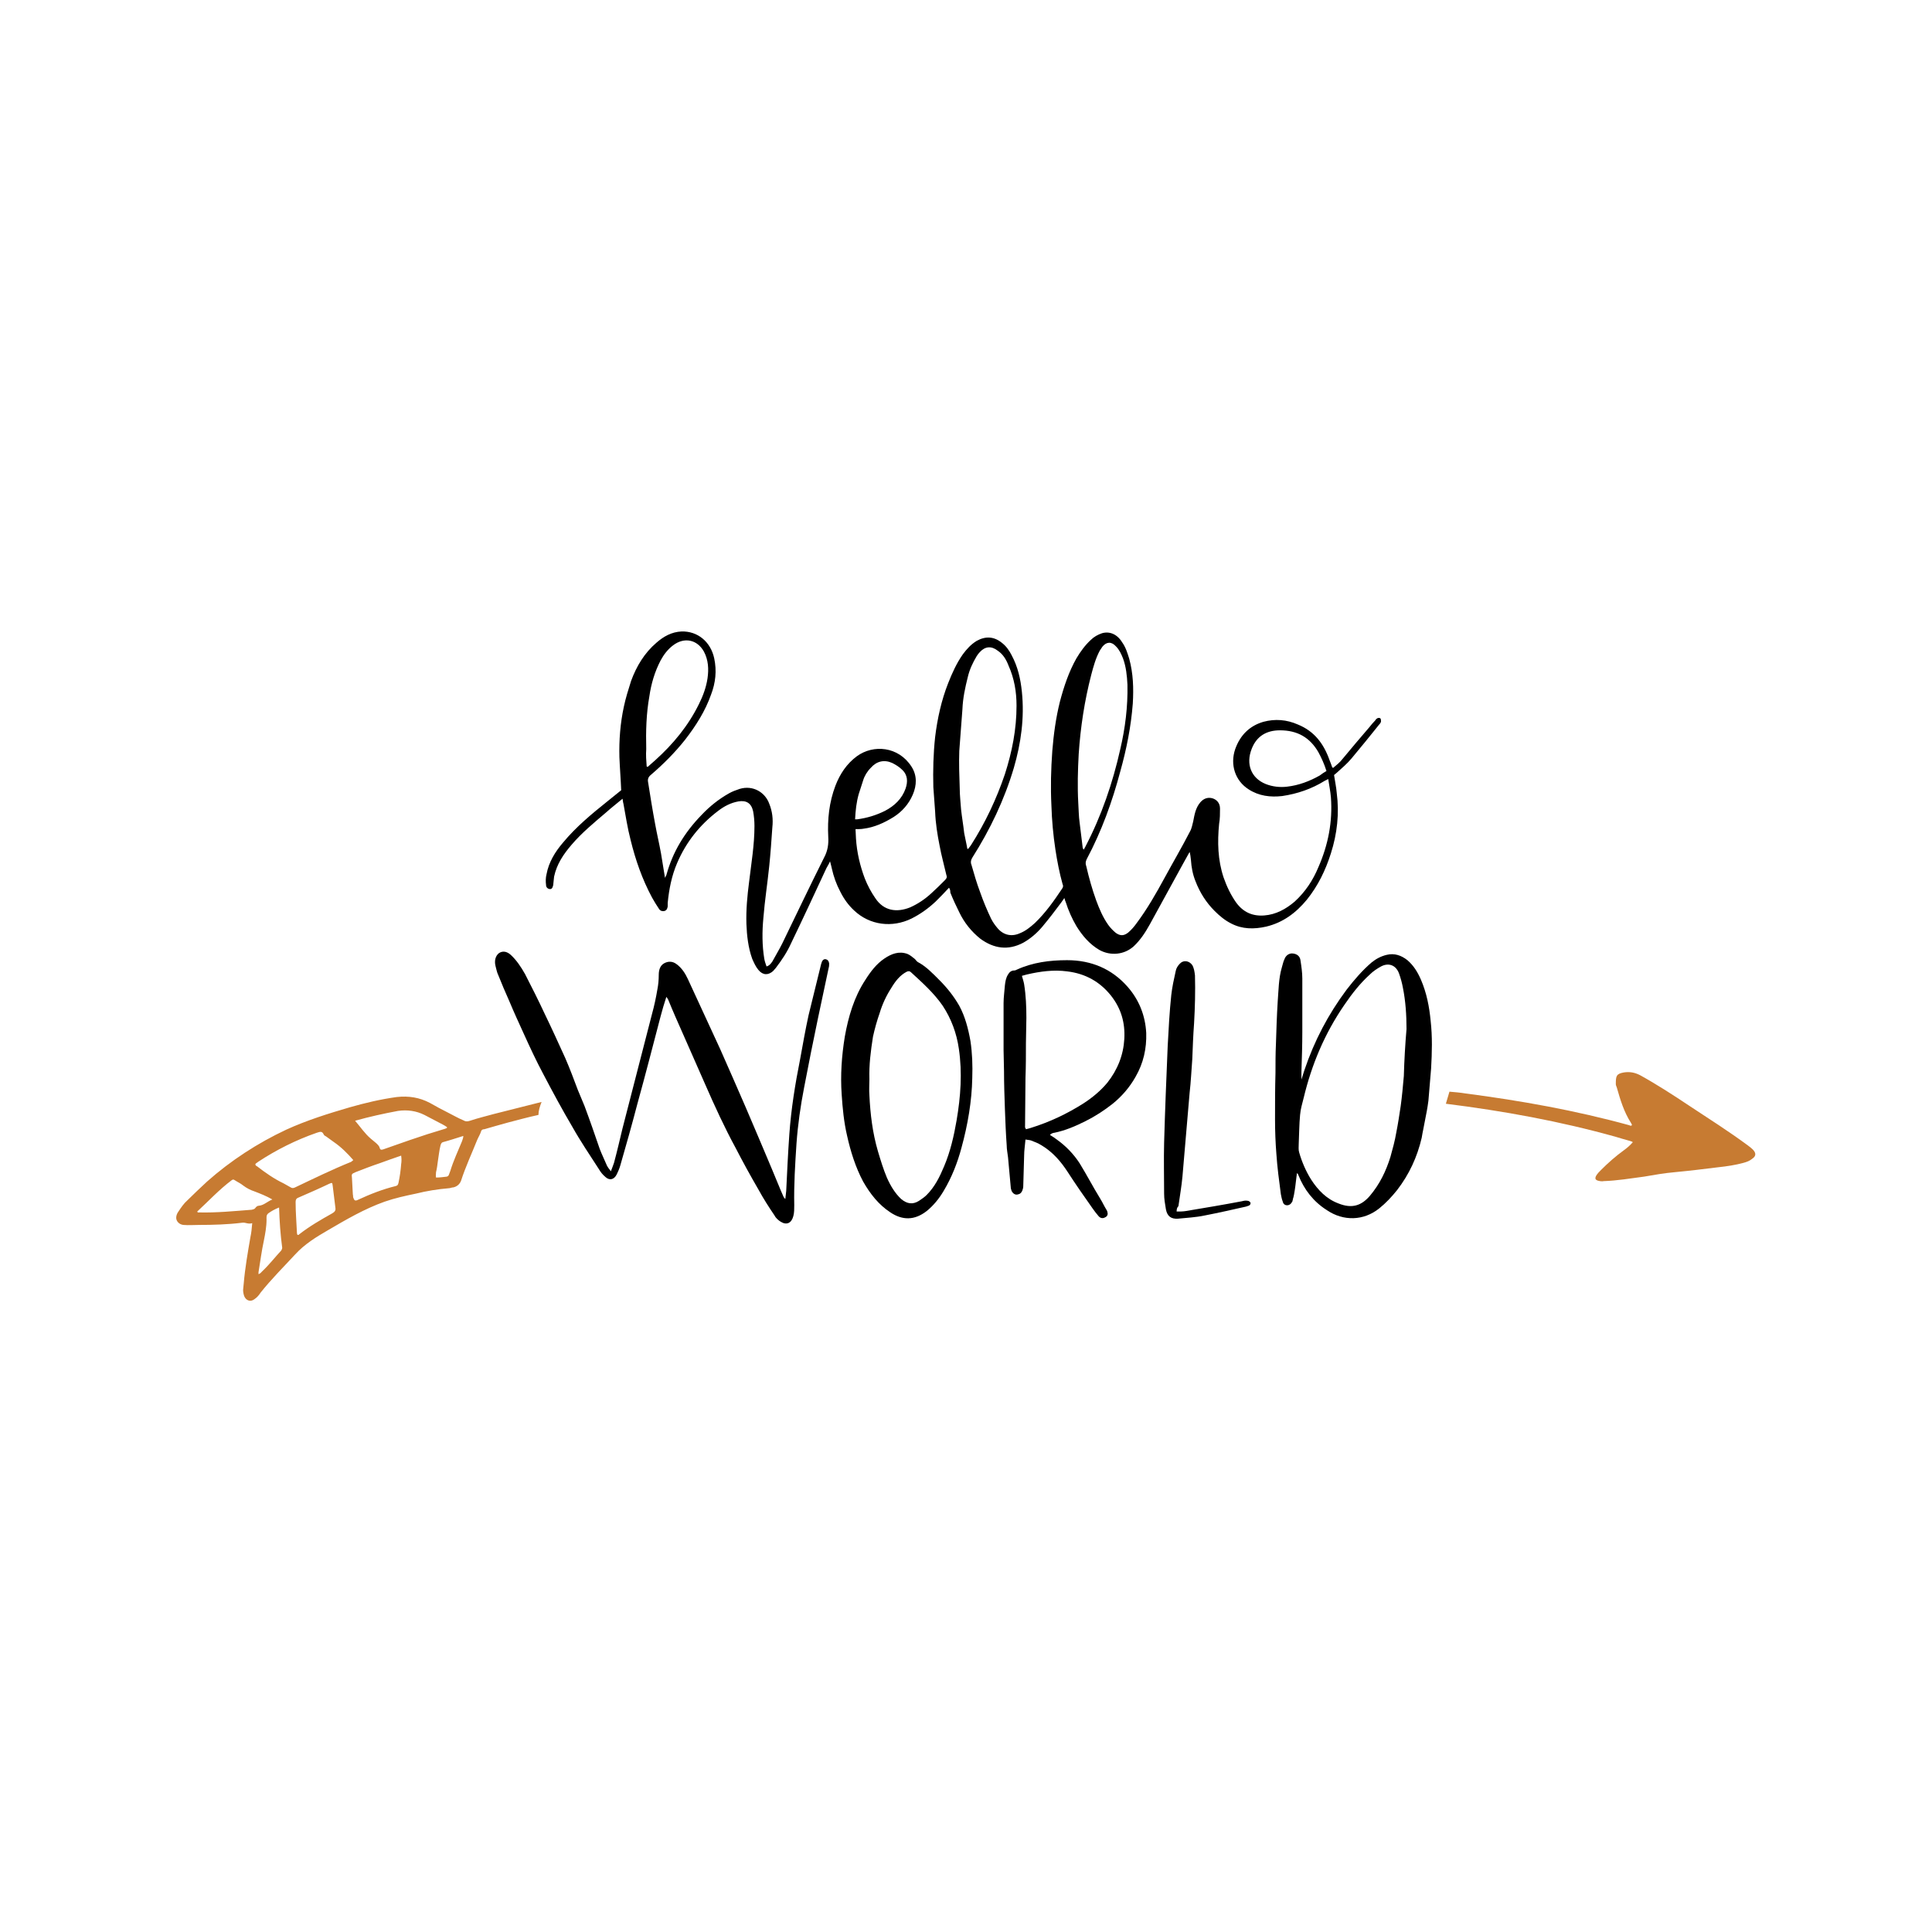 <?xml version="1.0" encoding="utf-8"?>
<!-- Generator: Adobe Illustrator 21.0.1, SVG Export Plug-In . SVG Version: 6.00 Build 0)  -->
<svg version="1.1" id="Calque_1" xmlns="http://www.w3.org/2000/svg" xmlns:xlink="http://www.w3.org/1999/xlink" x="0px" y="0px"
	 viewBox="0 0 432 432" style="enable-background:new 0 0 432 432;" xml:space="preserve">
<style type="text/css">
	.st0{fill:#C77B32;}
	.st1{fill:#D4145A;}
	.st2{fill:#65C8D0;}
	.st3{fill:#999999;}
	.st4{fill:#BA9BC9;}
	.st5{fill:#808080;}
	.st6{fill:#C1272D;}
	.st7{fill:#DB648C;}
	.st8{fill:#39B54A;}
	.st9{fill:#FFA940;}
	.st10{fill:#29ABE2;}
	.st11{fill:#00A99D;}
</style>
<g>
	<g>
		<path d="M212.2,198.5c-1,1.1-2,2.1-3,3.1c-1.6,1.5-3.4,2.8-5.4,3.8c-4.3,2.1-9.3,1.5-12.8-1.8c-1.3-1.2-2.3-2.6-3.1-4.2
			c-0.9-1.7-1.5-3.4-1.9-5.2c-0.1-0.4-0.2-0.9-0.4-1.6c-0.3,0.7-0.6,1.1-0.8,1.5c-2.6,5.6-5.2,11.2-7.9,16.8c-0.9,2-2.1,3.8-3.4,5.5
			c-0.2,0.2-0.4,0.5-0.6,0.7c-1.1,1-2.3,1-3.3-0.2c-0.6-0.7-1-1.6-1.4-2.5c-0.9-2.5-1.2-5.2-1.3-7.8c-0.1-3.2,0.2-6.3,0.6-9.4
			c0.5-4.2,1.2-8.3,1.2-12.5c0-1.1-0.1-2.2-0.3-3.3c-0.4-1.8-1.5-2.5-3.3-2.2c-1.7,0.3-3.2,1.1-4.5,2.1c-4.1,3.1-7.2,7-9.2,11.7
			c-1.2,2.8-1.8,5.8-2.1,8.9c0,0.3,0,0.5,0,0.8c-0.1,0.5-0.2,0.8-0.7,1c-0.5,0.1-0.9,0-1.2-0.4c-0.6-0.9-1.1-1.7-1.6-2.6
			c-2.2-4.1-3.7-8.4-4.8-12.9c-0.7-2.7-1.1-5.4-1.6-8.1c-0.1-0.3-0.1-0.6-0.2-1.1c-1.3,1.1-2.5,2-3.6,3c-2.7,2.3-5.5,4.6-7.8,7.3
			c-1.8,2.1-3.3,4.3-3.9,7.1c-0.1,0.6-0.1,1.2-0.2,1.9c-0.1,0.4-0.2,0.9-0.7,0.9c-0.4,0-0.9-0.3-0.9-0.9c-0.1-0.8-0.1-1.6,0.1-2.4
			c0.5-2.7,1.9-5,3.7-7.1c2.9-3.5,6.4-6.4,9.9-9.2c1.1-0.9,2.1-1.7,3.1-2.5c-0.1-2.5-0.3-4.9-0.4-7.4c-0.1-3.8,0.2-7.6,1-11.3
			c0.4-1.9,1-3.8,1.6-5.7c1.2-3.3,3-6.3,5.7-8.6c1.6-1.4,3.4-2.4,5.6-2.5c3.6-0.1,6.5,2.3,7.3,6c0.6,2.8,0.3,5.5-0.7,8.1
			c-1.3,3.7-3.4,7-5.8,10.1c-2.3,2.9-4.9,5.5-7.7,7.9c-0.5,0.4-0.7,0.9-0.6,1.5c0.5,3.2,1,6.3,1.6,9.5c0.4,2.2,0.9,4.3,1.3,6.5
			c0.3,1.8,0.6,3.6,0.9,5.5c0.1-0.3,0.2-0.4,0.3-0.6c1.4-5.2,4.1-9.6,7.9-13.5c1.8-1.9,3.8-3.5,6.1-4.8c0.7-0.4,1.5-0.7,2.4-1
			c3-0.9,5.7,0.8,6.6,3.3c0.7,1.7,0.9,3.5,0.7,5.3c-0.2,2.9-0.4,5.8-0.7,8.7c-0.4,3.9-1,7.7-1.3,11.5c-0.3,3.1-0.3,6.2,0.2,9.2
			c0.1,0.6,0.3,1.1,0.5,1.7c0.7-0.2,1-0.7,1.3-1.1c0.7-1.3,1.5-2.6,2.2-4c3.1-6.4,6.2-12.9,9.4-19.3c0.8-1.5,1-3,0.9-4.6
			c-0.2-3.9,0.2-7.7,1.6-11.4c1-2.6,2.5-4.9,4.8-6.6c3.7-2.7,9.3-2.2,12.2,2.3c1.3,2,1.2,4.2,0.3,6.3c-0.9,2.1-2.4,3.8-4.3,5
			c-2.1,1.3-4.3,2.3-6.7,2.6c-0.5,0.1-1.1,0.1-1.8,0.1c0,0.7,0.1,1.4,0.1,2.1c0.2,3.1,0.9,6.1,2,9c0.6,1.5,1.4,3,2.3,4.3
			c1.9,2.9,4.8,3.3,7.8,2.1c1.8-0.8,3.4-1.9,4.8-3.2c1-0.9,2-1.9,3-2.9c0.4-0.4,0.5-0.7,0.3-1.2c-0.5-2.2-1.1-4.3-1.5-6.5
			c-0.5-2.5-0.9-5-1-7.6c-0.1-1.8-0.3-3.7-0.4-5.5c-0.1-3.7,0-7.5,0.4-11.2c0.5-4.1,1.4-8.2,2.9-12c0.9-2.3,1.9-4.5,3.3-6.5
			c0.9-1.2,1.8-2.2,3.1-3c2-1.1,3.9-1,5.7,0.5c0.9,0.7,1.6,1.7,2.1,2.7c1.4,2.6,2,5.3,2.3,8.2c0.6,5.8-0.2,11.5-1.8,17
			c-2.1,7.1-5.3,13.8-9.3,20.1c-0.3,0.5-0.4,1-0.2,1.5c0.6,2.1,1.2,4.2,2,6.3c0.7,2,1.5,3.9,2.4,5.8c0.4,0.8,0.9,1.5,1.5,2.2
			c1.3,1.5,3.1,1.9,4.9,1.1c1.3-0.5,2.4-1.4,3.4-2.3c2.4-2.3,4.3-5,6.1-7.7c0.2-0.3,0.3-0.6,0.1-1c-0.7-2.5-1.2-5.1-1.6-7.7
			c-0.5-3.3-0.8-6.6-0.9-9.9c-0.2-4.1-0.1-8.1,0.2-12.2c0.3-3.7,0.8-7.4,1.7-11c0.9-3.4,2-6.7,3.7-9.7c0.9-1.5,1.9-2.9,3.2-4.1
			c0.7-0.7,1.6-1.2,2.5-1.5c1.7-0.5,3.4,0.2,4.5,2c0.8,1.1,1.2,2.4,1.6,3.7c0.9,3.3,1,6.6,0.8,10c-0.4,5.2-1.4,10.2-2.8,15.2
			c-1.8,6.8-4.2,13.4-7.5,19.6c-0.3,0.6-0.3,1.1-0.1,1.6c0.6,2.6,1.3,5.1,2.2,7.6c0.7,1.9,1.5,3.8,2.7,5.5c0.5,0.7,1.1,1.3,1.7,1.8
			c1,0.7,1.8,0.7,2.8-0.1c0.7-0.6,1.3-1.3,1.8-2c2.4-3.2,4.4-6.7,6.3-10.2c1.9-3.5,3.9-6.9,5.7-10.4c0.4-0.7,0.5-1.5,0.7-2.2
			c0.3-1.5,0.5-3,1.6-4.3c0.7-0.8,1.6-1.2,2.7-0.9c1,0.3,1.7,1.1,1.7,2.3c0,1.1,0,2.3-0.2,3.4c-0.4,4.1-0.3,8.1,1,12
			c0.7,2,1.6,3.9,2.8,5.6c1.6,2.2,3.7,3.1,6.3,2.9c2.6-0.2,4.8-1.4,6.8-3.1c2.4-2.2,4.1-4.8,5.3-7.7c2.2-5,3.2-10.2,2.8-15.6
			c-0.1-1.3-0.4-2.7-0.6-4.1c-0.4,0.2-0.6,0.3-0.8,0.4c-2.9,1.8-6.1,2.9-9.5,3.4c-2.6,0.3-5.2,0-7.5-1.5c-3-1.9-4.2-5.5-3-9
			c1.1-3.1,3.2-5.2,6.3-6.1c2.6-0.7,5.2-0.5,7.7,0.6c3.7,1.5,5.8,4.3,7.1,8c0.2,0.5,0.4,1,0.6,1.6c0,0,0,0,0.2,0.1
			c0.7-0.6,1.5-1.2,2.1-2c2-2.4,4-4.8,6-7.1c0.4-0.5,0.8-1,1.3-1.5c0.1-0.2,0.3-0.4,0.5-0.5c0.2-0.1,0.5-0.1,0.6,0
			c0.2,0.1,0.2,0.5,0.2,0.7c0,0.2-0.2,0.5-0.4,0.7c-2,2.5-4.1,5.1-6.2,7.6c-1,1.2-2.2,2.2-3.3,3.2c-0.2,0.2-0.4,0.3-0.6,0.5
			c0.2,1.4,0.5,2.7,0.6,4c0.6,4.6,0.1,9.1-1.3,13.5c-1.2,3.8-2.9,7.3-5.4,10.4c-2.4,2.9-5.3,5.1-9.1,6c-2.7,0.6-5.3,0.6-7.8-0.7
			c-1.4-0.7-2.6-1.7-3.7-2.8c-1.9-1.9-3.3-4.1-4.3-6.7c-0.6-1.5-0.9-3.1-1-4.7c-0.1-0.6-0.1-1.2-0.3-1.8c-0.5,0.9-1,1.8-1.5,2.7
			c-2.5,4.5-4.9,9-7.4,13.5c-1,1.8-2.1,3.5-3.6,4.9c-2.1,1.9-5.2,2.2-7.7,0.8c-2.2-1.3-3.8-3.2-5.1-5.3c-1-1.7-1.8-3.5-2.4-5.4
			c-0.1-0.2-0.2-0.5-0.3-0.9c-0.3,0.4-0.5,0.7-0.7,1c-1.4,1.9-2.8,3.7-4.3,5.5c-1.2,1.4-2.6,2.6-4.2,3.5c-3.4,1.8-6.6,1.3-9.6-0.9
			c-2-1.6-3.6-3.6-4.7-5.9c-0.7-1.4-1.4-2.9-2-4.4C212.5,199,212.4,198.8,212.2,198.5z M216.3,189.8c0.1,0,0.1,0,0.2,0
			c0.2-0.3,0.4-0.5,0.6-0.8c3.2-5,5.7-10.3,7.6-15.9c1.6-5,2.6-10,2.6-15.3c0-3.1-0.5-6.1-1.8-9c-0.5-1.3-1.2-2.5-2.4-3.3
			c-1.4-1.1-2.8-1-4,0.3c-0.3,0.3-0.5,0.6-0.7,0.9c-0.9,1.5-1.6,3-2,4.7c-0.6,2.4-1.1,4.7-1.2,7.2c-0.2,3.1-0.5,6.2-0.7,9.3
			c-0.1,2.8,0,5.6,0.1,8.4c0,1.6,0.2,3.1,0.3,4.7c0.2,1.8,0.5,3.5,0.7,5.3C215.8,187.4,216.1,188.6,216.3,189.8z M242.3,190
			c0.2-0.3,0.3-0.5,0.4-0.7c3.6-6.9,6.1-14.2,7.8-21.8c1.1-4.7,1.7-9.5,1.6-14.4c-0.1-2-0.3-4-1-5.9c-0.4-1-0.8-1.9-1.6-2.7
			c-1-1.1-2.1-1-3,0.1c-0.2,0.3-0.4,0.6-0.6,0.9c-0.9,1.7-1.4,3.5-1.9,5.4c-1.5,5.8-2.4,11.7-2.8,17.7c-0.2,3.6-0.3,7.3-0.1,10.9
			c0.1,1.5,0.1,3,0.3,4.4c0.2,1.9,0.5,3.8,0.7,5.7C242.1,189.7,242.2,189.7,242.3,190z M144.6,171.4c0.1,0,0.1,0,0.2,0.1
			c0.6-0.5,1.1-1,1.7-1.5c4-3.6,7.4-7.7,9.8-12.6c0.9-1.8,1.6-3.7,1.9-5.7c0.3-2.1,0.2-4.1-0.8-6c-1.5-2.7-4.4-3.3-6.9-1.4
			c-1.2,0.9-2.1,2.1-2.8,3.4c-1.3,2.5-2.1,5.2-2.5,8c-0.7,3.9-0.8,7.8-0.7,11.8C144.4,168.8,144.5,170.1,144.6,171.4z M296.6,172.4
			c-0.5-1.6-1.1-2.9-1.8-4.2c-1.9-3.3-4.7-4.9-8.6-4.9c-3,0-5.2,1.3-6.3,4.1c-1.4,3.5-0.1,6.6,3.1,7.9c1.5,0.6,3.2,0.8,4.8,0.6
			c2.6-0.3,5-1.2,7.3-2.5C295.6,173,296.1,172.7,296.6,172.4z M191.2,183.2c0.3,0,0.4,0,0.5,0c2.2-0.3,4.2-0.9,6.2-1.9
			c2.1-1.1,3.8-2.7,4.6-5c0.5-1.5,0.5-3-0.8-4.2c-0.6-0.6-1.4-1.1-2.2-1.5c-1.8-0.8-3.5-0.4-4.8,1.1c-0.8,0.8-1.4,1.8-1.7,2.8
			c-0.3,1-0.7,2.1-1,3.1C191.5,179.4,191.3,181.2,191.2,183.2z"/>
		<g>
			<path d="M149,222.9c-0.5,1.5-0.9,2.9-1.3,4.4c-1.7,6.5-3.4,13.1-5.2,19.6c-1.2,4.6-2.5,9.2-3.8,13.7c-0.2,0.7-0.5,1.4-0.8,2
				c-0.6,1.2-1.6,1.4-2.5,0.6c-0.6-0.5-1.1-1.1-1.5-1.8c-2-3.1-4.1-6.2-5.9-9.4c-2.3-3.9-4.4-7.8-6.5-11.8c-1.6-3-3-6-4.4-9.1
				c-1.1-2.4-2.2-4.8-3.2-7.2c-0.9-2-1.7-3.9-2.5-5.9c-0.3-0.6-0.4-1.3-0.6-2c-0.3-1.2,0-2.3,0.8-2.9c0.8-0.5,1.7-0.4,2.6,0.4
				c1.3,1.2,2.3,2.7,3.2,4.3c1.5,2.9,3,5.9,4.4,8.9c1.6,3.3,3.1,6.6,4.6,9.9c1,2.3,1.9,4.7,2.8,7.1c0.5,1.2,1,2.4,1.5,3.6
				c1.2,3.2,2.3,6.4,3.4,9.6c0.5,1.3,1.1,2.5,1.6,3.7c0.2,0.4,0.5,0.8,0.9,1.3c0.3-0.8,0.5-1.3,0.7-1.9c0.7-2.6,1.3-5.2,1.9-7.7
				c2.2-8.5,4.4-17.1,6.6-25.6c0.5-1.8,0.9-3.7,1.2-5.5c0.2-1,0.3-2.1,0.3-3.2c0-1.1,0.3-2.1,1.2-2.6c0.9-0.5,1.9-0.5,2.8,0.2
				c1.1,0.8,1.9,2,2.5,3.3c1.2,2.6,2.4,5.2,3.6,7.8c1.2,2.6,2.4,5.2,3.6,7.8c1.9,4.3,3.8,8.6,5.7,13c2,4.6,3.9,9.2,5.9,13.9
				c0.9,2.1,1.7,4.2,2.6,6.2c0.1,0.2,0.2,0.3,0.4,0.5c0.1-0.6,0.1-1.2,0.2-1.8c0.2-4.2,0.4-8.4,0.7-12.7c0.4-5.6,1.3-11.2,2.4-16.7
				c0.6-3.3,1.2-6.7,1.9-9.9c0.9-3.8,1.9-7.6,2.8-11.4c0.1-0.2,0.1-0.4,0.2-0.6c0.2-0.4,0.5-0.6,0.9-0.5c0.4,0.1,0.6,0.4,0.7,0.9
				c0,0.3,0,0.7-0.1,1c-0.8,3.8-1.6,7.5-2.4,11.3c-1.1,5.2-2.1,10.3-3.1,15.5c-0.8,4.1-1.4,8.3-1.7,12.5c-0.3,4.6-0.6,9.2-0.5,13.8
				c0,0.8,0,1.7-0.2,2.4c-0.4,1.6-1.5,2.1-2.8,1.3c-0.5-0.3-1.1-0.8-1.4-1.4c-1.3-1.9-2.5-3.8-3.6-5.8c-1.8-3.1-3.5-6.2-5.1-9.3
				c-2.5-4.6-4.7-9.4-6.8-14.2c-1.6-3.6-3.2-7.3-4.8-10.9c-1.2-2.7-2.4-5.4-3.5-8.1C149.3,223.3,149.2,223.2,149,222.9z"/>
			<path d="M291,241.4c0.2-0.7,0.5-1.5,0.7-2.2c2.2-6.5,5.3-12.4,9.4-17.9c1.7-2.2,3.5-4.3,5.6-6.1c1-0.8,2.1-1.4,3.4-1.7
				c1.7-0.4,3.2,0.1,4.6,1.2c1.4,1.2,2.3,2.7,3,4.3c1.3,3,1.9,6.1,2.2,9.3c0.4,3.5,0.3,7.1,0.1,10.6c-0.2,2.4-0.4,4.8-0.6,7.2
				c-0.2,1.6-0.5,3.1-0.8,4.6c-0.2,1.2-0.5,2.4-0.7,3.7c-1,4.3-2.8,8.2-5.5,11.7c-1.2,1.5-2.5,2.9-4,4.1c-3.5,2.8-8,2.9-11.7,0.4
				c-3-1.9-5.1-4.6-6.4-7.9c0-0.1-0.1-0.2-0.3-0.4c-0.2,1.4-0.3,2.7-0.5,3.9c-0.1,0.6-0.2,1.3-0.4,1.9c0,0.2-0.1,0.3-0.1,0.5
				c-0.3,0.6-0.7,0.9-1.2,0.9c-0.6,0-0.9-0.4-1-0.9c-0.2-0.5-0.3-1.1-0.4-1.6c-0.4-3-0.8-6-1-9c-0.2-2.5-0.3-5.1-0.3-7.7
				c0-3.5,0-7,0.1-10.4c0-2.1,0-4.3,0.1-6.4c0.1-3.2,0.2-6.4,0.4-9.6c0.2-2.5,0.2-5.1,0.9-7.5c0.2-0.6,0.3-1.3,0.6-1.9
				c0.3-0.9,1.1-1.4,1.9-1.3c0.9,0.1,1.6,0.6,1.7,1.6c0.2,1.3,0.4,2.7,0.4,4c0,4,0,7.9,0,11.9c0,3-0.1,6-0.2,9c0,0.6,0,1.1,0,1.7
				C290.9,241.4,290.9,241.4,291,241.4z M314.5,230.1c0-3.1-0.2-6.2-0.8-9.2c-0.2-1.1-0.5-2.2-0.9-3.3c-0.7-1.8-2.3-2.4-4-1.5
				c-0.9,0.5-1.8,1.1-2.5,1.8c-2.2,2-4,4.3-5.7,6.8c-4.4,6.4-7.3,13.3-9.1,20.8c-0.3,1.2-0.7,2.5-0.8,3.8c-0.2,2.1-0.2,4.3-0.3,6.4
				c0,0.7-0.1,1.4,0.1,2c0.6,2.1,1.5,4.2,2.7,6.1c1.5,2.3,3.4,4.3,6.1,5.3c3,1.2,5.1,0.5,7-1.7c2.2-2.6,3.6-5.5,4.6-8.7
				c0.5-1.8,1-3.6,1.3-5.4c0.4-2,0.7-4,1-6c0.3-2.2,0.5-4.4,0.7-6.7C314,237.1,314.2,233.6,314.5,230.1z"/>
			<path d="M234.8,253.8c0.5,0.3,1,0.6,1.5,1c2.1,1.5,3.8,3.3,5.1,5.3c1.6,2.6,3,5.3,4.6,7.9c0.5,0.8,0.9,1.7,1.4,2.5
				c0.1,0.2,0.2,0.3,0.2,0.5c0.2,0.5,0,1-0.5,1.2c-0.5,0.3-1,0.2-1.4-0.2c-0.5-0.6-1-1.2-1.4-1.8c-1.9-2.7-3.8-5.4-5.6-8.2
				c-1.5-2.3-3.3-4.4-5.8-5.9c-0.8-0.5-1.6-0.8-2.4-1.1c-0.3-0.1-0.7-0.1-1.2-0.2c-0.1,1.3-0.3,2.4-0.3,3.6
				c-0.1,2.3-0.1,4.6-0.2,6.9c0,0.3-0.1,0.6-0.2,0.9c-0.2,0.5-0.5,0.8-1.1,0.9c-0.5,0.1-1-0.2-1.3-0.8c-0.1-0.3-0.2-0.6-0.2-0.9
				c-0.2-2.2-0.4-4.4-0.6-6.6c-0.1-0.9-0.3-1.8-0.3-2.7c-0.2-2.7-0.3-5.4-0.4-8.1c-0.1-2.8-0.2-5.7-0.2-8.5c0-1.6-0.1-3.1-0.1-4.7
				c0-3.5,0-7,0-10.5c0-1.3,0.2-2.6,0.3-4c0.1-0.8,0.2-1.6,0.7-2.4c0.3-0.5,0.7-0.9,1.4-0.9c0.2,0,0.4-0.1,0.6-0.2
				c3.5-1.6,7.3-2.1,11.2-2.1c5.5,0,10,2,13.4,5.8c2.7,3,4.1,6.6,4.3,10.5c0.1,3.4-0.6,6.7-2.4,9.8c-1.3,2.3-3,4.3-5.1,6
				c-1.9,1.5-3.9,2.8-6.1,3.9c-2.2,1.1-4.5,2.1-7,2.6c-0.2,0-0.4,0.1-0.6,0.2C234.9,253.6,234.9,253.6,234.8,253.8z M229.4,252.5
				c0.4-0.1,0.8-0.2,1.1-0.3c4.2-1.3,8.2-3.2,11.8-5.5c2-1.3,3.8-2.8,5.3-4.6c2.3-2.9,3.6-6.2,3.8-9.8c0.2-3.6-0.7-6.8-3-9.7
				c-2.4-3-5.6-4.9-9.8-5.4c-3-0.4-6,0-9,0.7c-0.4,0.1-0.7,0.2-1.1,0.3c0.2,0.7,0.4,1.3,0.5,1.9c0.4,2.5,0.5,5,0.5,7.5
				c0,1.9-0.1,3.8-0.1,5.7c0,2.6,0,5.1-0.1,7.7c0,3.7-0.1,7.4-0.1,11.1C229.3,252.2,229.3,252.3,229.4,252.5z"/>
			<path d="M217.4,241.1c-0.1,5.1-1,10.4-2.4,15.5c-0.9,3.4-2.2,6.7-4,9.7c-1,1.7-2.3,3.3-3.8,4.5c-2.7,2.1-5.4,2.1-8.1,0.3
				c-2.6-1.7-4.5-4.1-6.1-6.9c-1.7-3.2-2.8-6.7-3.6-10.3c-0.7-3-1-6.1-1.2-9.2c-0.3-4.3,0-8.6,0.7-12.9c0.8-4.5,2.1-8.9,4.6-12.7
				c1.2-1.9,2.5-3.6,4.3-4.8c1.5-1,3.2-1.7,5.1-1c0.5,0.2,1,0.6,1.5,1c0.3,0.2,0.5,0.6,0.8,0.8c1.9,1,3.4,2.6,4.9,4.1
				c1.7,1.7,3.2,3.6,4.4,5.7c1.3,2.4,2,5.1,2.5,7.9C217.4,235.5,217.5,238.2,217.4,241.1z M194.4,241.3c0,1.2-0.1,2.4,0,3.6
				c0.2,4.2,0.7,8.4,1.9,12.5c0.6,2,1.2,4,2,5.9c0.8,1.8,1.8,3.5,3.2,4.8c1.3,1.1,2.6,1.3,4,0.4c0.6-0.4,1.2-0.8,1.7-1.3
				c1.8-1.8,2.9-4,3.9-6.4c1.4-3.3,2.2-6.8,2.8-10.3c0.9-5.3,1.3-10.6,0.5-16c-0.5-3.5-1.7-6.7-3.6-9.6c-2-2.9-4.6-5.2-7.1-7.5
				c-0.3-0.3-0.6-0.3-1-0.1c-1.5,0.8-2.5,2.1-3.4,3.6c-1.1,1.7-2,3.6-2.6,5.6c-0.6,1.7-1.1,3.5-1.5,5.3
				C194.7,235,194.3,238.1,194.4,241.3z"/>
			<path d="M263.1,270.9c0.7,0,1.4,0,2-0.1c4.2-0.7,8.4-1.4,12.6-2.2c0.4-0.1,0.8-0.2,1.3-0.1c0.2,0,0.5,0.2,0.6,0.4
				c0.1,0.3-0.1,0.6-0.4,0.7c-0.2,0.1-0.4,0.1-0.6,0.2c-3.1,0.7-6.2,1.4-9.3,2c-1.9,0.4-3.9,0.5-5.9,0.7c-1.5,0.1-2.4-0.5-2.7-2.1
				c-0.2-1.2-0.4-2.3-0.4-3.5c0-3.8-0.1-7.6,0-11.4c0.2-7.2,0.5-14.4,0.8-21.6c0.2-3.8,0.4-7.6,0.8-11.4c0.2-1.8,0.6-3.6,1-5.4
				c0.1-0.6,0.5-1.2,0.9-1.6c0.8-0.9,2.1-0.7,2.8,0.3c0.4,0.7,0.5,1.5,0.6,2.3c0.1,3.6,0,7.2-0.2,10.7c-0.2,2.7-0.3,5.3-0.4,8
				c-0.2,2.5-0.3,5-0.6,7.6c-0.5,6.2-1.1,12.5-1.6,18.7c-0.2,2.2-0.6,4.4-0.9,6.6C263.2,270,263.1,270.3,263.1,270.9z"/>
		</g>
	</g>
	<g>
		<path class="st0" d="M391.9,257c-0.3-0.3-0.7-0.6-1.1-0.9c-4.2-3.1-8.6-5.9-13-8.8c-3.6-2.4-7.3-4.8-11.1-6.9
			c-1.2-0.6-2.3-0.8-3.6-0.6c-1.7,0.3-1.8,0.8-1.8,2.6c0,0.2,0.1,0.5,0.2,0.7c0.8,2.8,1.6,5.5,3.2,8c0.1,0.2,0.2,0.3,0.2,0.5
			c-0.2,0.2-0.4,0.1-0.6,0c-12-3.3-24.3-5.5-36.6-7.1c-1.2-0.2-2.4-0.3-3.6-0.4c-0.3,0.9-0.5,1.8-0.8,2.7c12.8,1.6,25.5,3.9,38,7.4
			c1,0.3,2,0.6,3.1,0.9c0.2,0.1,0.5,0.1,0.7,0.3c-0.6,0.7-1.3,1.3-2,1.8c-1.8,1.3-3.5,2.8-5.1,4.4c-0.4,0.4-0.8,0.8-1.1,1.3
			c-0.3,0.6-0.2,0.9,0.4,1.1c0.4,0.1,0.9,0.2,1.3,0.1c3-0.1,6-0.6,9-1c2.3-0.4,4.6-0.8,6.9-1c3.2-0.3,6.5-0.7,9.7-1.1
			c1.9-0.2,3.9-0.5,5.7-1c0.7-0.2,1.3-0.4,1.9-0.9C392.7,258.5,392.7,257.8,391.9,257z"/>
		<path class="st0" d="M121.1,246.4c-3.6,0.9-7.1,1.8-10.7,2.7c-1.8,0.5-3.5,0.9-5.3,1.5c-0.6,0.2-1,0.2-1.5-0.1
			c-1.2-0.5-2.2-1.1-3.4-1.7c-1.4-0.7-2.7-1.4-4.1-2.2c-2.3-1.2-4.7-1.6-7.4-1.3c-3.6,0.5-7,1.3-10.5,2.3c-4.8,1.4-9.6,2.9-14.2,5
			c-6.4,3-12.4,6.9-17.7,11.6c-1.5,1.4-3,2.8-4.4,4.2c-0.8,0.7-1.4,1.6-2,2.5c-0.3,0.4-0.5,0.9-0.5,1.4c0,0.8,0.7,1.5,1.6,1.6
			c1.2,0.1,2.3,0,3.5,0c3.2,0,6.5-0.1,9.7-0.5c0.7-0.1,1.3,0.4,2.2,0.1c-0.1,1.2-0.2,2.2-0.4,3.1c-0.6,3.5-1.2,6.9-1.5,10.4
			c0,0.3-0.1,0.7-0.1,1c-0.1,0.6,0,1.2,0.2,1.8c0.4,1,1.4,1.4,2.3,0.7c0.6-0.4,1-0.9,1.4-1.5c2.4-3,5.1-5.7,7.7-8.5
			c2.1-2.3,4.7-3.9,7.3-5.4c4.1-2.4,8.2-4.8,12.7-6.4c2.3-0.8,4.6-1.3,7-1.8c2.4-0.6,4.9-1,7.3-1.2c0.4,0,0.7-0.2,1.1-0.2
			c0.8-0.2,1.4-0.7,1.7-1.5c1-3.1,2.4-6.1,3.6-9.1c0.3-0.7,0.7-1.3,0.9-2c0.1-0.3,0.4-0.4,0.7-0.4c1.7-0.5,3.5-1,5.3-1.5
			c2.3-0.6,4.5-1.2,6.8-1.7C120.4,248.4,120.7,247.4,121.1,246.4z M57.1,270.1c-0.2,0.3-0.5,0.3-0.8,0.4c-3.9,0.3-7.9,0.7-11.8,0.6
			c-0.1,0-0.3,0.1-0.4-0.2c2.5-2.3,4.9-4.9,7.7-7c0.3-0.2,0.4-0.2,0.7,0c0.6,0.4,1.3,0.7,1.9,1.2c0.8,0.6,1.6,1,2.5,1.3
			c1.3,0.5,2.6,1,4,1.8c-1.2,0.5-1.9,1.3-3,1.4C57.6,269.6,57.3,269.8,57.1,270.1z M62.9,279.6c-1.4,1.5-2.7,3.2-4.3,4.7
			c-0.2,0.2-0.4,0.5-0.8,0.6c0-0.2,0-0.3,0-0.4c0.4-2.4,0.7-4.8,1.2-7.1c0.3-1.5,0.6-3.1,0.6-4.7c0-0.5-0.1-1,0.4-1.4
			c0.7-0.5,1.4-0.9,2.4-1.3c0.1,3.1,0.3,6,0.7,9C63.1,279.2,63,279.4,62.9,279.6z M74.3,271.3c-2.5,1.4-5.1,2.9-7.4,4.7
			c-0.1,0.1-0.2,0.2-0.4,0.1c0-0.1-0.1-0.2-0.1-0.4c-0.1-2.3-0.3-4.6-0.3-6.9c0-0.5,0.1-0.8,0.6-1c2.3-1,4.6-2,6.9-3.1
			c0.7-0.3,0.7-0.3,0.8,0.5c0.2,1.6,0.4,3.2,0.6,4.9C75.1,270.7,74.8,271,74.3,271.3z M78.5,259.8c-4.2,1.7-8.3,3.7-12.5,5.7
			c-0.4,0.2-0.7,0.2-1,0c-0.5-0.3-1.1-0.6-1.6-0.9c-2.1-1-4.1-2.4-5.9-3.8c-0.2-0.1-0.4-0.2-0.4-0.5c0.1-0.2,0.4-0.3,0.6-0.5
			c4.1-2.7,8.5-4.9,13.1-6.5c0.7-0.2,1.2-0.5,1.6,0.4c0.1,0.2,0.3,0.3,0.5,0.4c0.6,0.4,1.2,0.9,1.8,1.3c1.6,1.1,3,2.5,4.3,4
			C78.8,259.6,78.6,259.7,78.5,259.8z M89.7,260.3c-0.1,1.4-0.3,2.8-0.6,4.2c-0.1,0.4-0.2,0.6-0.6,0.7c-2.9,0.7-5.7,1.8-8.5,3.1
			c-0.6,0.3-0.8,0.1-1-0.5c-0.1-0.2,0-0.4-0.1-0.7c-0.1-1.2-0.1-2.4-0.2-3.7c-0.1-0.9-0.1-0.9,0.8-1.3c1.8-0.7,3.6-1.4,5.4-2
			c1.6-0.6,3.1-1.1,4.8-1.7C89.8,259.1,89.8,259.7,89.7,260.3z M91.7,254.9c-2,0.7-4,1.4-6,2.1c-0.4,0.1-0.6,0.2-0.8-0.3
			c-0.1-0.5-0.5-0.8-0.8-1.1c-0.4-0.3-0.8-0.7-1.2-1c-1.3-1.1-2.3-2.6-3.5-4c3.2-0.9,6.4-1.6,9.6-2.2c2.1-0.3,4.1,0,5.9,0.9
			c1.4,0.7,2.8,1.5,4.2,2.2c0.3,0.2,0.6,0.3,0.9,0.6c-0.1,0.2-0.3,0.2-0.5,0.3C96.8,253.2,94.3,254,91.7,254.9z M103.3,255.2
			c-0.9,2.2-1.9,4.3-2.6,6.6c-0.1,0.3-0.2,0.5-0.3,0.8c-0.1,0.3-0.2,0.4-0.5,0.5c-0.8,0.1-1.6,0.2-2.4,0.2c-0.1-0.4,0-0.8,0-1.2
			c0.2-0.8,0.3-1.6,0.4-2.4c0.2-1.2,0.3-2.4,0.6-3.6c0.1-0.3,0.2-0.6,0.5-0.7c1.5-0.4,3-0.9,4.6-1.4
			C103.6,254.5,103.4,254.8,103.3,255.2z"/>
	</g>
</g>
</svg>
